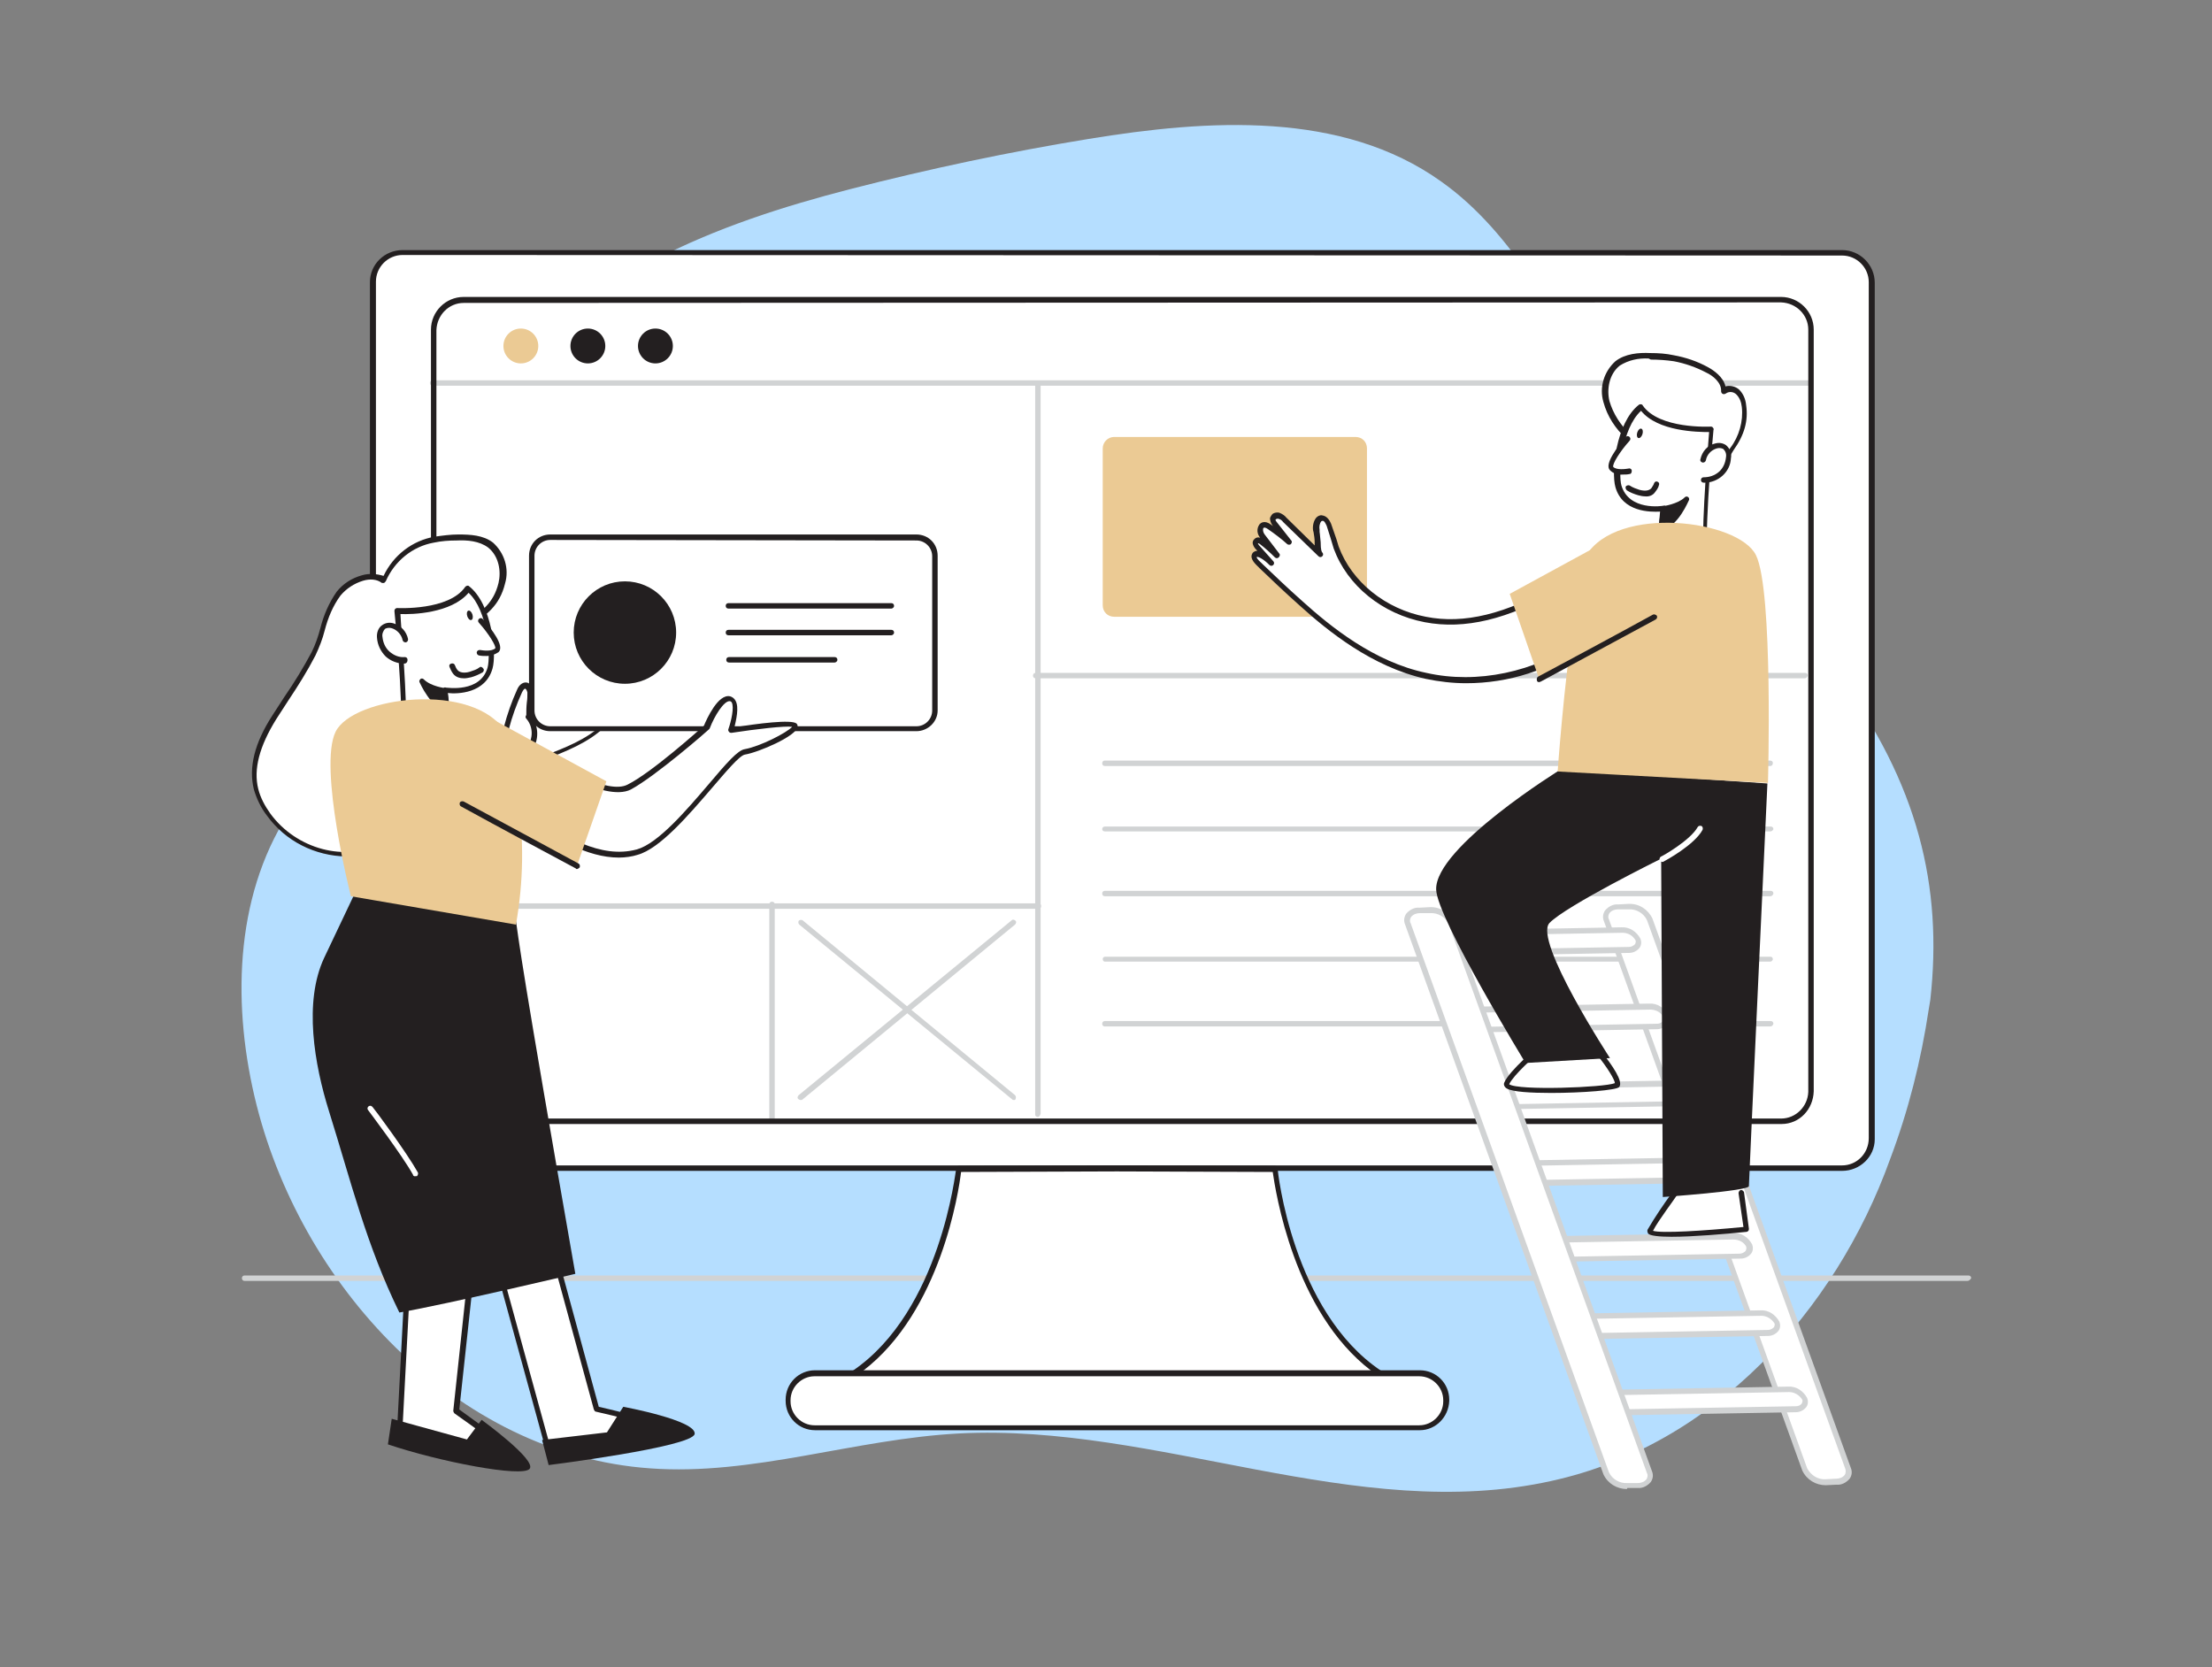 <?xml version="1.0" encoding="utf-8"?>
<!-- Generator: Adobe Illustrator 25.4.1, SVG Export Plug-In . SVG Version: 6.00 Build 0)  -->
<svg version="1.1" id="Calque_1" xmlns="http://www.w3.org/2000/svg" xmlns:xlink="http://www.w3.org/1999/xlink" x="0px" y="0px"
	 viewBox="0 0 406 306" style="enable-background:new 0 0 406 306;" xml:space="preserve">
<rect x="0" y="0" width="406" height="306" fill="#808080" stroke="none"/>
<style type="text/css">
	.st0{fill:#B5DEFF;}
	.st1{fill:#D1D3D4;}
	.st2{fill:#FFFFFF;}
	.st3{fill:#231F20;}
	.st4{fill:#EBCA94;}
	.st5{fill:none;}
</style>
<g id="_003">
	<path class="st0" d="M176,263.1c-19.1,1-37.8,7.8-56.7,6.4c-35.5-2.5-64.5-33.6-72.6-68.3c-4.2-18-3.4-38,7.1-53.2
		c3.8-5.6,8.8-10.4,12.8-15.9c12.6-17.7,13.4-41.7,25.3-60c13.9-21.3,39.7-31.1,64.2-37.4c14.4-3.7,29-6.8,43.7-9.2
		c22-3.6,46.5-5.2,64.7,7.8c13.7,9.7,21,25.6,30.4,39.4c12.4,18.2,29.2,33.2,42.3,51c14.9,20.1,19.4,39.1,17.1,59.8l-0.3,1.8
		c-1.4,9.3-3.7,18.5-7.1,27.5c-10,27.8-32.4,52.5-62.1,59C248.9,279.8,212.5,261.2,176,263.1z"/>
	<path class="st1" d="M361.1,235.1H44.9c-0.3,0-0.5-0.2-0.5-0.5l0,0c0-0.3,0.2-0.5,0.5-0.5h316.4c0.3,0,0.5,0.2,0.5,0.5
		C361.6,234.9,361.4,235.1,361.1,235.1z"/>
	<path class="st2" d="M73.9,46.3h264.2c3,0,5.5,2.4,5.5,5.5V209c0,3-2.4,5.5-5.5,5.5H73.9c-3,0-5.5-2.4-5.5-5.5V51.8
		C68.5,48.7,71,46.3,73.9,46.3z"/>
	<path class="st3" d="M338.1,214.9H73.9c-3.3,0-6-2.7-6-6V51.8c0-3.3,2.7-5.9,6-5.9h264.2c3.3,0,6,2.7,6,6v157.2
		C344.1,212.3,341.4,214.9,338.1,214.9z M73.9,46.8c-2.7,0-4.9,2.2-4.9,4.9l0,0v157.2c0,2.7,2.2,4.9,4.9,5h264.2
		c2.7,0,4.9-2.2,4.9-5V51.8c0-2.7-2.2-4.9-4.9-4.9L73.9,46.8L73.9,46.8z"/>
	<path class="st1" d="M190.7,166.8H84.4c-0.3,0-0.5-0.2-0.5-0.5l0,0c0-0.3,0.2-0.5,0.5-0.5h106.2c0.3,0,0.5,0.2,0.5,0.5
		C191.1,166.6,190.9,166.8,190.7,166.8L190.7,166.8z"/>
	<path class="st1" d="M141.7,205.9c-0.3,0-0.5-0.2-0.5-0.5l0,0V166c0-0.3,0.2-0.5,0.5-0.5l0,0c0.3,0,0.5,0.2,0.5,0.5v39.2
		C142.2,205.7,142,205.9,141.7,205.9L141.7,205.9z"/>
	<path class="st1" d="M324.9,140.6H202.8c-0.3,0-0.5-0.2-0.5-0.5l0,0c0-0.3,0.2-0.5,0.4-0.5l0,0h122.2c0.3,0,0.5,0.2,0.5,0.4l0,0
		C325.4,140.4,325.2,140.6,324.9,140.6z"/>
	<path class="st1" d="M324.9,152.6H202.8c-0.3,0-0.5-0.2-0.5-0.4l0,0c0-0.3,0.2-0.5,0.5-0.5l0,0H325c0.3,0,0.5,0.2,0.5,0.5
		C325.4,152.4,325.2,152.6,324.9,152.6C325,152.6,325,152.6,324.9,152.6z"/>
	<path class="st1" d="M324.9,164.5H202.8c-0.3,0-0.5-0.2-0.5-0.5s0.2-0.5,0.5-0.5H325c0.3,0,0.5,0.2,0.5,0.5
		C325.4,164.3,325.2,164.5,324.9,164.5C325,164.5,325,164.5,324.9,164.5z"/>
	<path class="st1" d="M324.9,176.5H202.8c-0.3,0-0.4-0.3-0.4-0.5s0.2-0.4,0.4-0.4H325c0.3,0,0.4,0.3,0.4,0.5
		C325.3,176.3,325.2,176.5,324.9,176.5z"/>
	<path class="st1" d="M324.9,188.4H202.8c-0.3,0-0.5-0.2-0.5-0.5s0.2-0.5,0.5-0.5H325c0.3,0,0.5,0.2,0.5,0.5
		C325.4,188.2,325.2,188.4,324.9,188.4C325,188.4,325,188.4,324.9,188.4z"/>
	<path class="st1" d="M331.2,124.5H190.1c-0.3,0-0.5-0.2-0.5-0.5l0,0c0-0.3,0.2-0.5,0.5-0.5h141.2c0.3,0,0.5,0.2,0.5,0.5
		C331.7,124.3,331.5,124.5,331.2,124.5z"/>
	<path class="st4" d="M204.5,80.2h44.3c1.2,0,2.1,0.9,2.1,2.1v28.8c0,1.2-0.9,2.1-2.1,2.1h-44.3c-1.2,0-2.1-0.9-2.1-2.1V82.3
		C202.4,81.2,203.3,80.2,204.5,80.2z"/>
	<path class="st1" d="M190.5,205c-0.3,0-0.5-0.2-0.5-0.4l0,0V70.6c0-0.3,0.2-0.5,0.5-0.5l0,0c0.3,0,0.5,0.2,0.5,0.5v133.8
		C190.9,204.8,190.7,205,190.5,205z"/>
	<path class="st1" d="M332.2,70.8H79.4c-0.3,0-0.5-0.2-0.5-0.5s0.2-0.5,0.5-0.5h252.6c0.3,0,0.5,0.2,0.5,0.5
		C332.7,70.6,332.5,70.8,332.2,70.8L332.2,70.8z"/>
	<path class="st3" d="M327,206.3H85.1c-3.3,0-6-2.7-6-6V60.5c0-3.3,2.7-6,6-6h241.8c3.3,0,6,2.7,6,6v139.8
		C332.8,203.6,330.3,206.3,327,206.3z M85.1,55.6c-2.7,0-4.9,2.2-5,5v139.8c0,2.7,2.2,4.9,5,4.9h241.8c2.7,0,4.9-2.2,5-4.9V60.5
		c0-2.7-2.2-4.9-5-5L85.1,55.6L85.1,55.6z"/>
	<path class="st2" d="M234.1,214.5l-29-0.1l-29,0.1c0,0-2.6,26.3-19.2,37.5h96.4C236.6,240.8,234.1,214.5,234.1,214.5z"/>
	<path class="st3" d="M253.3,252.6h-96.5c-0.2,0-0.4-0.1-0.5-0.4c-0.1-0.2,0-0.4,0.2-0.6c16.2-11,18.9-36.9,19-37.1
		c0-0.3,0.2-0.5,0.5-0.5l29-0.1l29,0.1c0.3,0,0.5,0.2,0.5,0.5c0,0.3,2.7,26.2,19,37.1c0.2,0.1,0.3,0.4,0.2,0.6
		C253.7,252.4,253.5,252.6,253.3,252.6z M158.4,251.6h93.3c-14.3-10.9-17.6-33.1-18.1-36.5l-28.6-0.1l-28.6,0.1
		C176,218.5,172.7,240.7,158.4,251.6L158.4,251.6z"/>
	<path class="st2" d="M149.5,252.1h111c2.7,0,4.9,2.2,4.9,4.9v0.2c0,2.7-2.2,4.9-4.9,4.9h-111c-2.7,0-4.9-2.2-4.9-4.9v-0.2
		C144.5,254.3,146.8,252.1,149.5,252.1z"/>
	<path class="st3" d="M260.6,262.5h-111c-3,0-5.4-2.4-5.4-5.4v-0.2c0-3,2.4-5.4,5.4-5.4h111c3,0,5.4,2.4,5.4,5.4v0.2
		C265.9,260.1,263.5,262.5,260.6,262.5z M149.5,252.6c-2.4,0-4.4,2-4.4,4.4v0.2c0,2.4,2,4.4,4.4,4.4h111c2.4,0,4.4-2,4.4-4.4v-0.2
		c0-2.4-2-4.4-4.4-4.4H149.5z"/>
	<circle class="st4" cx="95.6" cy="63.5" r="3.2"/>
	<circle class="st3" cx="107.9" cy="63.5" r="3.2"/>
	<circle class="st3" cx="120.3" cy="63.5" r="3.2"/>
	<path class="st2" d="M101.3,228.2l8.3,30.3c0,0,14.4,3.4,14.1,4.3c-0.3,0.9-22.8,4-22.8,4l-9.6-35"/>
	<path class="st3" d="M100.9,267.3c-0.2,0-0.4-0.2-0.5-0.4l-9.6-35c-0.1-0.3,0.1-0.5,0.3-0.6l0,0c0.3-0.1,0.5,0.1,0.6,0.4l9.5,34.6
		c7.5-1,18.6-2.7,21.5-3.5c-4.4-1.5-8.8-2.7-13.3-3.7c-0.2,0-0.3-0.2-0.4-0.4l-8.3-30.4c-0.1-0.3,0.1-0.6,0.4-0.6
		c0.3-0.1,0.6,0.1,0.6,0.4l8.2,30.1c5.2,1.2,13.5,3.3,14.1,4.4c0.1,0.2,0.1,0.3,0.1,0.5C124.1,263.3,123.8,264.2,100.9,267.3
		L100.9,267.3z M123.3,263L123.3,263z"/>
	<path class="st2" d="M75.6,218.1L73.3,264c0,0,22.6,4.9,22.7,4.3c0.1-0.6-12.1-9.3-12.1-9.3l3.6-32.6"/>
	<path class="st3" d="M95.8,268.9c-1.1,0-5.3-0.6-22.6-4.4c-0.2-0.1-0.4-0.3-0.4-0.5l2.4-45.9c0-0.3,0.3-0.5,0.5-0.5
		c0.3,0,0.5,0.3,0.5,0.5l-2.4,45.5c7,1.5,17.4,3.7,20.9,4.2c-2-1.7-7.6-5.8-11.3-8.4c-0.1-0.1-0.2-0.3-0.2-0.5l3.5-32.7
		c0-0.3,0.3-0.5,0.6-0.5l0,0c0.3,0,0.5,0.3,0.5,0.6l-3.5,32.4c12.2,8.8,12.2,9.3,12.1,9.7c0,0.1-0.1,0.3-0.2,0.4
		C96.2,268.8,96.1,268.9,95.8,268.9z"/>
	<path class="st3" d="M114.4,258.2l-3,4.7l-11.9,1.4l1.2,4.6c0,0,26.3-3.3,26.8-5.7C127.9,260.7,114.4,258.2,114.4,258.2z"/>
	<path class="st3" d="M71.2,265.1l0.7-4.7l13.8,3.8l2.7-3.6c0,0,10.2,7.4,8.8,9C95.8,271.2,80.7,268.3,71.2,265.1z"/>
	<path class="st2" d="M66.5,106.1c1.3-0.4,2.8-0.3,4.1,0.3c1.6-3.9,5.1-6.6,9.2-7.4c1.4-0.2,2.8-0.3,4.3-0.4c2.1,0,4.4,0.1,6.1,1.4
		c2,1.7,2.7,4.5,2,7c-1.2,5.1-5.1,6.3-8.6,9.2c-3.4,3-5.4,7.3-5.4,11.8c0,10,3.2,21-7.8,27c-7,3.8-16.4,0.9-21.1-5.6
		c-1.1-1.4-1.8-3-2.3-4.7c-1.1-4.6,0.8-9.3,3.3-13.2c2.5-4,5.1-7.6,7.2-11.7c1.8-3.6,2-7.8,4.6-11C63.2,107.6,64.8,106.6,66.5,106.1
		z"/>
	<path class="st3" d="M63.6,157.2c-5.8-0.1-11.2-2.8-14.6-7.5c-1.1-1.4-1.9-3.1-2.4-4.8c-1-4,0.1-8.5,3.4-13.6
		c0.7-1.1,1.5-2.3,2.2-3.4c1.8-2.6,3.5-5.4,5-8.2c0.7-1.4,1.2-2.9,1.6-4.4c0.6-2.4,1.6-4.7,3-6.7c1.2-1.5,2.8-2.5,4.6-3l0,0
		c1.3-0.4,2.7-0.3,4,0.1c1.8-3.8,5.3-6.5,9.4-7.2c1.4-0.2,2.9-0.4,4.3-0.4c2.2,0,4.6,0.1,6.4,1.5c2.1,1.9,3,4.8,2.2,7.5
		c-1,4.1-3.5,5.8-6.1,7.6c-0.9,0.6-1.7,1.2-2.6,1.9c-3.3,2.9-5.2,7.1-5.2,11.5c0,1.8,0.1,3.7,0.2,5.5c0.5,8.3,1,16.8-8.3,21.9
		C68.6,156.6,66.1,157.3,63.6,157.2z M66.6,106.6c-1.6,0.5-3,1.4-4.1,2.7c-1.4,1.9-2.3,4.1-2.9,6.4c-0.4,1.6-1,3.1-1.7,4.6
		c-1.5,2.9-3.2,5.6-5,8.3c-0.7,1.1-1.5,2.3-2.2,3.4c-3.1,5-4.2,9.2-3.3,12.8c0.4,1.6,1.2,3.1,2.2,4.5c4.8,6.6,13.9,9,20.4,5.4
		c8.7-4.8,8.2-12.6,7.8-21c-0.1-1.8-0.2-3.7-0.2-5.6c0-4.7,2-9.2,5.6-12.2c0.9-0.7,1.8-1.3,2.6-1.9c2.6-1.8,4.8-3.3,5.7-7
		c0.5-2.1,0.1-4.9-1.9-6.5c-1.6-1.2-3.8-1.4-5.8-1.3c-1.4,0-2.8,0.1-4.2,0.4c-3.9,0.7-7.2,3.4-8.8,7.1c-0.1,0.1-0.2,0.2-0.3,0.3
		c-0.1,0-0.3,0-0.4,0C69.2,106.3,67.9,106.2,66.6,106.6L66.6,106.6z"/>
	<path class="st2" d="M99.5,139.2c-2.3,0.9-6,1.7-6.9-1.5c-0.1-0.6-0.2-1.1-0.1-1.7c0.1-0.8,0.2-1.7,0.5-2.5
		c0.6-2.3,1.4-4.5,2.4-6.7c0.2-0.5,0.7-1.2,1.3-1c0.6,0.2,0.5,0.8,0.5,1.3c0,1.4-0.2,2.8-0.2,4.3c3-0.8,4.9-3.9,7.7-4.6
		c0.8-0.2,1.8-0.2,1.9,0.8c0.1,1.3-2.2,2.3-3,2.9c0.9-0.7,1.9-1.3,2.9-1.7c0.3-0.1,0.6-0.2,1-0.2c0.3,0,0.6,0.3,0.6,0.6
		s-0.1,0.5-0.3,0.7c-0.4,0.5-0.9,1-1.5,1.4c0.5-0.6,1.2-1.1,2-1.2c0.4-0.1,0.9,0,1.1,0.3c0.3,0.5-0.3,1.1-0.9,1.5
		c0.4-0.4,1-0.7,1.5-0.8c0.6-0.1,1.2,0.3,1.3,0.9c0,0.5-0.2,0.9-0.6,1.2C107.8,136.2,103.3,137.8,99.5,139.2z"/>
	<path class="st3" d="M96,140.5c-0.7,0-1.4-0.1-2-0.4c-0.9-0.4-1.5-1.2-1.8-2.2c-0.2-0.6-0.2-1.3-0.2-1.9c0.1-0.9,0.2-1.7,0.5-2.6
		c0.6-2.3,1.4-4.6,2.4-6.8c0.4-1,1.2-1.5,1.9-1.3c0.4,0.1,0.9,0.6,0.9,1.8c0,0.6,0,1.2-0.1,1.8c-0.1,0.6-0.1,1.1-0.1,1.7
		c1.1-0.5,2.1-1.2,3-2c1.1-1.1,2.5-1.9,4-2.3c0.6-0.2,1.3-0.2,1.9,0.2c0.3,0.3,0.5,0.7,0.5,1.1c0,0.2,0,0.4-0.1,0.6
		c0.2,0,0.4,0,0.6,0c0.5,0.1,1,0.6,1,1.1c0,0.1,0,0.2,0,0.3c0.5-0.1,1.1,0.1,1.3,0.6c0.1,0.1,0.1,0.3,0.2,0.4l0,0
		c0.5,0,1,0.1,1.3,0.4c0.3,0.2,0.5,0.6,0.5,0.9c0,0.6-0.3,1.2-0.8,1.6c-2.9,2.8-7.2,4.5-10.9,5.9l-0.5,0.2l0,0
		C98.4,140.1,97.1,140.4,96,140.5z M96.4,126.4c-0.2,0-0.4,0.3-0.6,0.7c-1,2.2-1.8,4.4-2.4,6.7c-0.2,0.8-0.4,1.6-0.4,2.4
		c0,0.5,0,1,0.1,1.5c0.2,0.7,0.6,1.2,1.3,1.6c1.5,0.7,3.8,0,5-0.4l0.5-0.2c3.7-1.4,7.8-3,10.6-5.7c0.2-0.2,0.5-0.5,0.5-0.8
		c0-0.1-0.1-0.2-0.1-0.3c-0.2-0.1-0.4-0.2-0.6-0.2c-0.3,0-0.6,0.2-0.8,0.3c-0.2,0.1-0.3,0.3-0.5,0.4s-0.5,0.1-0.7-0.2
		c-0.1-0.2-0.1-0.5,0.1-0.7l0.5-0.3c0.1-0.1,0.2-0.2,0.3-0.4c-0.1-0.2-0.3-0.2-0.6-0.2c-0.3,0.1-0.7,0.2-1,0.4
		c-0.3,0.3-0.6,0.5-0.9,0.8c-0.2,0.2-0.5,0.1-0.7-0.1c-0.2-0.2-0.2-0.5,0-0.7c0.3-0.3,0.6-0.6,1-0.9c0.2-0.2,0.3-0.3,0.5-0.5
		c0.2-0.2,0.2-0.3,0.2-0.3s-0.1-0.1-0.2-0.2c-0.2,0-0.5,0-0.7,0.1c-0.4,0.1-0.7,0.3-1.1,0.5c-0.3,0.2-0.6,0.4-0.9,0.6
		c-0.3,0.2-0.5,0.3-0.8,0.5l0,0c-0.2,0.2-0.5,0.2-0.7,0c-0.2-0.2-0.2-0.5,0-0.7l0,0l0,0c0.5-0.5,1.1-0.9,1.8-1.2
		c0.6-0.4,1-0.9,1-1.3c0-0.3-0.1-0.3-0.1-0.3s-0.4-0.2-1.1,0c-1.3,0.4-2.6,1.2-3.6,2.2c-1.2,1.1-2.5,1.9-4.1,2.4
		c-0.2,0-0.3,0-0.4-0.1c-0.1-0.1-0.2-0.2-0.2-0.4c0-0.8,0-1.7,0.1-2.5c0.1-0.6,0.1-1.2,0.1-1.8C96.7,126.7,96.6,126.5,96.4,126.4
		L96.4,126.4z M99.5,139.2L99.5,139.2z"/>
	<path class="st2" d="M97,131.6c1.4,1.7,1.4,4.1,0.1,5.9h0.3"/>
	<path class="st3" d="M97.1,137.9c-0.2,0-0.4-0.1-0.5-0.3c-0.1-0.2-0.1-0.4,0.1-0.5c1.2-1.5,1.2-3.7-0.1-5.2
		c-0.2-0.2-0.2-0.5,0.1-0.7c0.2-0.2,0.5-0.2,0.7,0.1c1.4,1.7,1.6,4.1,0.5,6c0,0.1,0,0.1,0,0.2c0,0.3-0.2,0.5-0.5,0.5l0,0L97.1,137.9
		L97.1,137.9z"/>
	<path class="st2" d="M101,98.6h67.2c1.9,0,3.4,1.5,3.4,3.4v28.4c0,1.9-1.5,3.4-3.4,3.4H101c-1.9,0-3.4-1.5-3.4-3.4V102
		C97.6,100.1,99.1,98.6,101,98.6z"/>
	<path class="st3" d="M168.2,134.2H101c-2.2,0-3.9-1.7-3.9-3.9V102c0-2.2,1.7-3.9,3.9-3.9h67.2c2.2,0,3.9,1.7,3.9,3.9v28.4
		C172.1,132.5,170.3,134.2,168.2,134.2z M101,99.1c-1.6,0-2.9,1.3-2.9,2.9v28.4c0,1.6,1.3,2.9,2.9,2.9h67.2c1.6,0,2.9-1.3,2.9-2.9
		v-28.3c0-1.6-1.3-2.9-2.9-2.9L101,99.1z"/>
	<circle class="st3" cx="114.7" cy="116.1" r="9.4"/>
	<path class="st3" d="M163.6,111.7h-29.9c-0.3,0-0.5-0.2-0.5-0.5s0.2-0.5,0.5-0.5h29.9c0.3,0,0.5,0.2,0.5,0.5
		S163.8,111.7,163.6,111.7L163.6,111.7z"/>
	<path class="st3" d="M163.6,116.6h-29.9c-0.3,0-0.5-0.2-0.5-0.5s0.2-0.5,0.5-0.5h29.9c0.3,0,0.5,0.2,0.5,0.5
		S163.8,116.6,163.6,116.6z"/>
	<path class="st3" d="M153.2,121.6h-19.4c-0.3,0-0.5-0.2-0.5-0.5c0-0.3,0.2-0.5,0.5-0.5h19.4c0.3,0,0.5,0.2,0.5,0.5
		C153.7,121.4,153.4,121.6,153.2,121.6z"/>
	<path class="st2" d="M98.9,138.9c0,0,12,8,16.6,5.6c4.7-2.4,14.2-11,14.2-11s2.3-5.6,4.3-5.2c2,0.4,0.1,5.8,0.1,5.8
		s11.8-2,11.8-0.8c-0.1,1.2-6.4,4.2-9.2,4.7c-2.8,0.5-12.9,16.5-19.7,18.4c-6.8,1.9-13.6-2.3-21-6.8"/>
	<path class="st3" d="M113.6,157.4c-5.9,0-11.7-3.6-17.7-7.4c-0.2-0.1-0.3-0.4-0.2-0.7l0,0c0.1-0.2,0.4-0.3,0.7-0.2l0,0
		c7.2,4.4,13.8,8.6,20.5,6.8c3.9-1.1,9.1-7.2,13.2-12c3.3-3.9,5.3-6.2,6.6-6.4c2.8-0.5,7.7-3,8.7-4.1c-1.3-0.2-6.5,0.4-11.1,1.1
		c-0.2,0-0.4,0-0.5-0.2c-0.1-0.1-0.2-0.3-0.1-0.5c0.5-1.4,1.1-4,0.6-4.9c-0.1-0.1-0.2-0.2-0.3-0.2c-1.1-0.2-2.9,2.8-3.7,4.9
		c0,0.1-0.1,0.1-0.1,0.2c-0.4,0.4-9.8,8.6-14.4,11.1c-4.9,2.5-16.7-5.3-17.2-5.7c-0.2-0.2-0.3-0.5-0.1-0.7c0.2-0.2,0.4-0.2,0.6-0.1
		c3.3,2.2,12.5,7.5,16.1,5.6c4.4-2.2,13.1-10,14-10.8c0.5-1.2,2.6-5.9,4.8-5.4c0.4,0.1,0.8,0.4,1,0.8c0.7,1.2,0.1,3.6-0.2,4.9
		c4.2-0.7,10.5-1.5,11.4-0.7c0.2,0.2,0.2,0.4,0.2,0.6c-0.2,1.7-7.2,4.7-9.7,5.1c-1,0.2-3.5,3.2-6,6.1c-4.3,5-9.6,11.2-13.7,12.3
		C116.1,157.2,114.8,157.4,113.6,157.4z"/>
	<path class="st3" d="M94.4,166.9c1,7,1.2,9.8,11.2,66.9c0,0-23.2,5.5-32.3,7.1c-6.1-12.5-8.8-23.8-12.9-36.9
		c-2.7-8.6-4.7-20.1-0.9-28.2c0.6-1.3,6.6-13.9,6.6-13.9S94.4,167.2,94.4,166.9z"/>
	<path class="st2" d="M74,135.3c0.4-7.7-1.2-23.1-1.2-23.1s9.8,0.6,12.9-4.1c4.1,3.1,4.9,11.9,4.1,14.6c-1.5,5.2-8.3,4.1-8.3,4.1
		l0.9,9.6L74,135.3z"/>
	<path class="st3" d="M82.6,136.7L82.6,136.7l-8.6-1c-0.3,0-0.5-0.3-0.4-0.5c0.4-7.5-1.2-22.9-1.2-23c0-0.1,0-0.3,0.1-0.4
		c0.1-0.1,0.2-0.2,0.4-0.2c0.1,0,9.5,0.5,12.5-3.9c0.2-0.2,0.5-0.3,0.7-0.1l0,0c4.2,3.3,5.1,12.3,4.3,15.1c-1.3,4.6-6.4,4.7-8.2,4.5
		l0.8,9c0,0.2,0,0.3-0.2,0.4C82.9,136.6,82.7,136.7,82.6,136.7z M74.5,134.8l7.5,0.9l-0.8-9c0-0.2,0-0.3,0.2-0.4
		c0.1-0.1,0.3-0.2,0.4-0.1c0.3,0,6.4,1,7.7-3.7c0.6-2.3,0-10.5-3.5-13.7c-3.2,3.8-10.4,4-12.5,3.9C73.6,115.4,74.8,127.9,74.5,134.8
		z"/>
	<path class="st3" d="M81.7,126.7c-1.5-0.2-3-0.8-4.2-1.7c0,0,1.9,4.6,4.7,5.3L81.7,126.7z"/>
	<path class="st3" d="M82.2,130.8L82.2,130.8c-3.1-0.8-5.1-5.4-5.2-5.6c-0.1-0.2,0-0.4,0.2-0.6c0.2-0.1,0.4-0.1,0.6,0.1
		c1.3,1.3,3.9,1.6,3.9,1.6c0.2,0,0.4,0.2,0.4,0.4l0.5,3.6c0,0.2,0,0.3-0.1,0.4C82.4,130.7,82.3,130.8,82.2,130.8z M78.7,126.3
		c0.7,1.3,1.7,2.5,3,3.3l-0.4-2.5C80.4,126.9,79.5,126.7,78.7,126.3z"/>
	<path class="st4" d="M89.1,131.3l22.2,12.1l-5.4,15.5c0,0-27.9-14.7-28.1-18.7C77.6,136.2,89.1,131.3,89.1,131.3z"/>
	<path class="st4" d="M94.7,169.7c1.4-7.9,1.5-15.8,0.3-23.7c-0.9-5.2-0.5-8.8-2.2-11.6c-5.7-9.4-28-6.6-31.2-0.1
		c-3.2,6.5,2.8,30.2,2.8,30.2L94.7,169.7z"/>
	<path class="st2" d="M74.4,117.5c-0.3-1.2-1.2-2.2-2.4-2.6c-0.5-0.2-1.1-0.1-1.6,0.2c-0.6,0.5-0.9,1.3-0.7,2c0.1,1.2,0.6,2.3,1.5,3
		c0.9,0.8,2,1.2,3.1,1.2"/>
	<path class="st3" d="M74.2,121.8c-1.3,0-2.5-0.5-3.4-1.3c-0.9-0.9-1.5-2.1-1.6-3.4c-0.1-0.9,0.2-1.9,1-2.4c0.6-0.4,1.3-0.5,2-0.3
		c1.4,0.4,2.4,1.5,2.7,2.9c0,0.3-0.1,0.5-0.4,0.6c-0.3,0-0.5-0.1-0.6-0.4c-0.2-1-1-1.9-2-2.2c-0.4-0.1-0.8-0.1-1.2,0.1
		c-0.4,0.4-0.6,1-0.5,1.5c0.1,1,0.5,2,1.3,2.7c0.8,0.7,1.8,1.1,2.8,1l0,0c0.3,0,0.5,0.2,0.5,0.5C74.8,121.6,74.5,121.8,74.2,121.8
		L74.2,121.8z"/>
	<ellipse transform="matrix(0.955 -0.298 0.298 0.955 -29.73 30.804)" class="st3" cx="86.2" cy="112.9" rx="0.5" ry="0.9"/>
	<path class="st2" d="M88.2,123c-0.6,0.4-1.3,0.7-2,0.9c-0.9,0.3-2,0.2-2.7-0.5c-0.3-0.3-0.5-0.7-0.6-1.1"/>
	<path class="st3" d="M85.2,124.5c-0.8,0-1.5-0.2-2-0.8c-0.3-0.4-0.5-0.8-0.7-1.3c-0.1-0.3,0-0.5,0.3-0.6l0,0c0.3-0.1,0.6,0,0.7,0.3
		l0,0c0.1,0.3,0.3,0.7,0.5,0.9c0.6,0.7,1.9,0.4,2.2,0.3c0.6-0.2,1.3-0.4,1.8-0.8c0.2-0.2,0.5-0.1,0.7,0.2c0.2,0.2,0.1,0.5-0.1,0.7
		l0,0c-0.7,0.4-1.4,0.7-2.1,0.9C86,124.4,85.6,124.5,85.2,124.5z"/>
	<path class="st2" d="M88.3,113.8c0,0,3.9,4.5,3,5.4c-1,1-3.2,0.5-3.2,0.5"/>
	<path class="st3" d="M89.3,120.4c-0.5,0-0.9,0-1.4-0.1c-0.3-0.1-0.4-0.3-0.4-0.6l0,0c0.1-0.3,0.3-0.4,0.6-0.4l0,0
		c0.6,0.1,2.1,0.3,2.8-0.3c0.2-0.4-1.2-2.7-3-4.7c-0.2-0.2-0.2-0.5,0-0.7c0.2-0.2,0.5-0.2,0.7,0l0,0c1.6,1.8,4.1,5,2.9,6.1
		C90.9,120.1,90.1,120.4,89.3,120.4z"/>
	<path class="st3" d="M105.9,159.5c-0.1,0-0.2,0-0.2-0.1c-0.2-0.1-15.5-8.3-21.1-11.4c-0.2-0.1-0.3-0.4-0.2-0.7l0,0
		c0.1-0.2,0.4-0.3,0.7-0.2l0,0c5.6,3,20.9,11.3,21.1,11.4c0.2,0.1,0.3,0.4,0.2,0.7l0,0C106.2,159.4,106,159.5,105.9,159.5z"/>
	<path class="st2" d="M297,166.4l1.9-0.1c1.7-0.1,3.2,0.9,3.9,2.3l36.4,100.9c0.5,1.3-0.5,2.5-2.2,2.5l-1.9,0.1
		c-1.7,0.1-3.2-0.9-3.9-2.3l-36.3-100.9C294.4,167.6,295.3,166.5,297,166.4z"/>
	<path class="st1" d="M335.1,272.6c-1.8,0-3.5-1-4.3-2.7l-36.4-100.8c-0.3-0.7-0.2-1.4,0.2-2c0.6-0.7,1.5-1.2,2.4-1.1l1.9-0.1
		c1.9-0.1,3.6,1,4.4,2.7l36.4,100.8c0.3,0.7,0.2,1.4-0.2,2c-0.6,0.7-1.5,1.2-2.4,1.1L335.1,272.6L335.1,272.6z M297,166.9
		c-0.6,0-1.2,0.2-1.6,0.7c-0.2,0.3-0.3,0.8-0.1,1.1l36.4,100.8c0.7,1.3,2,2.1,3.4,2l1.9-0.1c0.6,0,1.2-0.2,1.6-0.7
		c0.2-0.3,0.2-0.8,0.1-1.1l-36.4-100.7c-0.6-1.3-2-2.1-3.4-2H297L297,166.9z M297,166.4L297,166.4z"/>
	<path class="st2" d="M299,174.4l-33.9,0.6c-1.3,0-2.4-0.7-3-1.8l0,0c-0.4-1,0.4-1.9,1.6-1.9l33.9-0.6c1.3,0,2.4,0.6,3,1.8l0,0
		C301.1,173.5,300.3,174.3,299,174.4z"/>
	<path class="st1" d="M265,175.5c-1.4,0-2.8-0.8-3.4-2.1c-0.2-0.6-0.2-1.2,0.2-1.7c0.5-0.6,1.2-0.9,1.9-0.9l33.9-0.6
		c1.5-0.1,2.8,0.8,3.5,2.1c0.2,0.5,0.2,1.2-0.2,1.7c-0.5,0.6-1.2,0.9-1.9,0.9l0,0L265,175.5L265,175.5z M297.8,171.2L297.8,171.2
		l-34,0.6c-0.4,0-0.8,0.2-1.1,0.5c-0.1,0.2-0.2,0.5-0.1,0.7c0.5,0.9,1.4,1.5,2.5,1.4l33.9-0.6c0.4,0,0.8-0.2,1.1-0.5
		c0.1-0.2,0.2-0.5,0.1-0.7C299.7,171.7,298.8,171.2,297.8,171.2z M299,174.3L299,174.3z"/>
	<path class="st2" d="M304.2,188.4l-33.9,0.6c-1.3,0-2.4-0.6-3-1.8l0,0c-0.4-1,0.4-1.9,1.6-1.9l33.9-0.6c1.3,0,2.4,0.7,3,1.8l0,0
		C306.1,187.5,305.4,188.3,304.2,188.4z"/>
	<path class="st1" d="M270.1,189.5c-1.4,0-2.8-0.8-3.4-2.1c-0.2-0.5-0.2-1.2,0.2-1.7c0.5-0.6,1.2-0.9,1.9-0.9l33.9-0.6
		c1.5-0.1,2.8,0.8,3.5,2.1c0.2,0.5,0.2,1.2-0.2,1.7c-0.5,0.6-1.2,0.9-1.9,0.9l0,0L270.1,189.5L270.1,189.5z M302.9,185.3
		L302.9,185.3l-34,0.6c-0.4,0-0.8,0.1-1.1,0.5c-0.1,0.2-0.2,0.5-0.1,0.7c0.5,0.9,1.4,1.5,2.5,1.4l33.9-0.6c0.4,0,0.8-0.1,1.1-0.5
		c0.1-0.2,0.2-0.5,0.1-0.7C304.9,185.8,303.9,185.3,302.9,185.3z M304.2,188.4L304.2,188.4z"/>
	<path class="st2" d="M309.2,202.5l-33.9,0.6c-1.3,0-2.4-0.6-3-1.8l0,0c-0.4-1,0.4-1.9,1.6-1.9l33.9-0.6c1.3-0.1,2.4,0.6,3,1.8l0,0
		C311.2,201.6,310.4,202.5,309.2,202.5z"/>
	<path class="st1" d="M275.3,203.6c-1.4,0-2.8-0.8-3.4-2.1c-0.2-0.6-0.2-1.2,0.2-1.7c0.5-0.6,1.2-0.9,1.9-0.9l33.9-0.6
		c1.5-0.1,2.8,0.8,3.5,2.1c0.2,0.5,0.2,1.2-0.2,1.7c-0.5,0.6-1.2,0.9-1.9,0.9l0,0L275.3,203.6L275.3,203.6z M308,199.4L308,199.4
		l-34,0.6c-0.4,0-0.8,0.2-1.1,0.5c-0.1,0.2-0.2,0.5-0.1,0.8c0.5,0.9,1.4,1.5,2.5,1.4l33.9-0.6c0.4,0,0.8-0.2,1.1-0.5
		c0.1-0.2,0.2-0.5,0.1-0.7C309.9,199.9,309,199.3,308,199.4z M309.2,202.5L309.2,202.5z"/>
	<path class="st2" d="M314.3,216.5l-33.9,0.6c-1.3,0-2.4-0.6-3-1.8l0,0c-0.4-1,0.4-1.9,1.6-1.9l33.9-0.6c1.3,0,2.4,0.7,3,1.8l0,0
		C316.3,215.6,315.6,216.5,314.3,216.5z"/>
	<path class="st1" d="M280.4,217.7c-1.4,0-2.8-0.8-3.4-2.1c-0.2-0.5-0.2-1.2,0.2-1.7c0.5-0.6,1.2-0.9,1.9-0.9l33.9-0.6
		c1.5-0.1,2.8,0.8,3.5,2.1c0.2,0.5,0.2,1.2-0.2,1.7c-0.5,0.6-1.2,0.9-1.9,0.9l0,0L280.4,217.7L280.4,217.7z M313,213.4L313,213.4
		l-34,0.6c-0.4,0-0.8,0.1-1.1,0.5c-0.1,0.2-0.2,0.5-0.1,0.7c0.5,0.9,1.4,1.5,2.5,1.4l33.9-0.6c0.4,0,0.8-0.1,1.1-0.5
		c0.1-0.2,0.2-0.5,0.1-0.7C315,213.9,314.1,213.4,313,213.4L313,213.4z M314.3,216.6L314.3,216.6z"/>
	<path class="st2" d="M319.4,230.7l-33.9,0.6c-1.3,0-2.4-0.6-3-1.8l0,0c-0.4-1,0.4-1.9,1.6-1.9L318,227c1.3-0.1,2.4,0.6,3,1.8l0,0
		C321.4,229.8,320.7,230.6,319.4,230.7z"/>
	<path class="st1" d="M285.5,231.6c-1.4,0-2.8-0.8-3.4-2.1c-0.2-0.5-0.2-1.2,0.2-1.7c0.5-0.6,1.2-0.9,1.9-0.9l33.9-0.6
		c1.5-0.1,2.8,0.8,3.5,2.1c0.2,0.5,0.2,1.2-0.2,1.7c-0.5,0.6-1.2,0.9-1.9,0.9l0,0L285.5,231.6L285.5,231.6z M318.1,227.5
		L318.1,227.5l-34,0.6c-0.4,0-0.8,0.2-1.1,0.5c-0.1,0.2-0.2,0.5-0.1,0.7c0.5,0.9,1.4,1.5,2.5,1.4l33.9-0.6c0.4,0,0.8-0.2,1.1-0.5
		c0.1-0.2,0.2-0.5,0.1-0.8C320.1,228,319.2,227.5,318.1,227.5z M319.4,230.7L319.4,230.7z"/>
	<path class="st2" d="M324.5,244.7l-33.9,0.6c-1.3,0-2.4-0.6-3-1.8l0,0c-0.4-1,0.4-1.9,1.6-1.9l33.9-0.6c1.3,0,2.4,0.7,3,1.8l0,0
		C326.5,243.8,325.8,244.7,324.5,244.7z"/>
	<path class="st1" d="M290.5,245.8c-1.4,0-2.8-0.8-3.4-2.1c-0.2-0.5-0.2-1.2,0.2-1.7c0.5-0.6,1.2-0.9,1.9-0.9l33.9-0.6
		c1.5-0.1,2.8,0.8,3.5,2.1c0.2,0.5,0.2,1.2-0.2,1.7c-0.5,0.6-1.2,0.9-1.9,0.9l0,0L290.5,245.8L290.5,245.8z M323.3,241.5
		L323.3,241.5l-34,0.6c-0.4,0-0.8,0.1-1.1,0.5c-0.1,0.2-0.2,0.5-0.1,0.7c0.5,0.9,1.4,1.5,2.5,1.4l33.9-0.6c0.4,0,0.8-0.2,1.1-0.5
		c0.1-0.2,0.2-0.5,0.1-0.7C325.2,242.1,324.3,241.5,323.3,241.5z M324.5,244.7L324.5,244.7z"/>
	<path class="st2" d="M329.6,258.7l-33.9,0.6c-1.3,0-2.4-0.6-3-1.8l0,0c-0.4-1,0.4-1.9,1.6-1.9l33.9-0.6c1.3,0,2.4,0.6,3,1.8l0,0
		C331.6,257.8,330.9,258.7,329.6,258.7z"/>
	<path class="st1" d="M295.6,259.8c-1.4,0-2.8-0.8-3.4-2.1c-0.2-0.5-0.2-1.2,0.2-1.7c0.5-0.6,1.2-0.9,1.9-0.9l33.9-0.6
		c1.5-0.1,2.8,0.8,3.5,2.1c0.2,0.5,0.2,1.2-0.2,1.7c-0.5,0.6-1.2,0.9-1.9,0.9l0,0L295.6,259.8L295.6,259.8z M328.4,255.5
		L328.4,255.5l-34,0.6c-0.4,0-0.8,0.2-1.1,0.5c-0.1,0.2-0.2,0.5-0.1,0.7c0.5,0.9,1.4,1.5,2.5,1.4l33.9-0.6c0.4,0,0.8-0.1,1.1-0.5
		c0.1-0.2,0.2-0.5,0.1-0.7C330.3,256.1,329.4,255.5,328.4,255.5z M329.6,258.7L329.6,258.7z"/>
	<path class="st2" d="M260.6,167.1l1.9-0.1c1.7-0.1,3.2,0.9,3.9,2.3l36.4,100.8c0.5,1.3-0.5,2.5-2.2,2.5h-1.9
		c-1.7,0.1-3.2-0.8-3.9-2.3l-36.4-100.8C257.9,168.2,258.9,167.1,260.6,167.1z"/>
	<path class="st1" d="M298.6,273.3c-1.8,0-3.5-1-4.3-2.7l-36.4-100.9c-0.3-0.7-0.2-1.4,0.2-2c0.6-0.7,1.5-1.2,2.4-1.1l0,0l1.9-0.1
		c1.9-0.1,3.6,1,4.4,2.7L303.2,270c0.3,0.7,0.2,1.4-0.2,2c-0.6,0.7-1.5,1.2-2.4,1.1h-1.9L298.6,273.3z M260.6,167.6
		c-0.6,0-1.2,0.2-1.6,0.7c-0.2,0.3-0.3,0.8-0.1,1.1l36.4,100.8c0.6,1.3,2,2.1,3.4,2h1.9c0.6,0,1.2-0.2,1.6-0.7
		c0.2-0.3,0.3-0.8,0.1-1.1l-36.4-100.8c-0.6-1.3-2-2.1-3.4-2H260.6z"/>
	<path class="st2" d="M285.9,107.9c-7.3,4.2-15.6,7.5-24.2,5.9c-7.3-1.4-13.7-6.3-16.3-13.2c-0.5-1.4-0.8-2.8-1.4-4.2
		c-0.2-0.5-0.6-1.2-1.2-1.2c-1-0.1-1.3,1.2-1.2,2.2c0.1,0.8,0.2,1.5,0.2,2.2c0,0.5,0,1.9,0.5,2.3l-6.5-6.3c-0.3-0.3-0.7-0.6-1.1-0.7
		c-0.5-0.1-0.9,0.1-1.1,0.6c0,0.4,0.1,0.8,0.4,1l2.6,3.3c-1.1-1-2.3-1.9-3.6-2.8c-1.7-1.1-2.2,0.5-1.2,1.8l2.6,3.4
		c-0.9-0.9-1.8-1.7-2.8-2.5c-0.3-0.2-0.7-0.4-1-0.2c-0.2,0.2-0.3,0.4-0.2,0.7c0.1,0.2,0.2,0.4,0.4,0.6l2.4,2.8
		c-0.4-0.4-2.5-2.4-3.1-1.3c-0.3,0.6,0.9,1.6,1.2,2c2.4,2.3,4.8,4.6,7.3,6.8c6.6,5.9,14.1,11.4,23.1,13.3c9.8,2.2,20.5-0.3,28.7-6"
		/>
	<path class="st3" d="M269.1,125.4c-2.5,0-5-0.3-7.4-0.8c-9.9-2.2-18-8.8-23.2-13.5c-2.7-2.4-5.1-4.7-7.3-6.8l-0.2-0.2
		c-0.6-0.6-1.6-1.5-1.2-2.4c0.1-0.3,0.4-0.5,0.8-0.6h0.2l-0.3-0.3c-0.2-0.2-0.4-0.5-0.5-0.8c-0.2-0.5,0-0.9,0.4-1.2
		c0.3-0.2,0.6-0.2,0.9-0.1c-0.6-0.7-0.7-1.7-0.1-2.5c0.2-0.2,0.9-0.8,2.1,0.1l0.4,0.3l-0.1-0.1c-0.3-0.4-0.5-0.9-0.5-1.4
		c0.1-0.3,0.3-0.6,0.5-0.8c0.3-0.2,0.8-0.3,1.2-0.2c0.5,0.2,1,0.5,1.3,0.9l5.2,5.1v-0.6c0-0.6-0.1-1.2-0.2-1.8l-0.1-0.4
		c-0.1-0.8,0.1-1.7,0.6-2.3c0.3-0.3,0.7-0.5,1.1-0.4c0.7,0.1,1.2,0.6,1.6,1.5c0.3,0.8,0.5,1.5,0.8,2.3s0.4,1.3,0.6,1.9
		c2.4,6.5,8.6,11.5,16,12.9c7,1.4,14.7-0.5,23.9-5.8c0.2-0.2,0.5-0.1,0.7,0.1c0.2,0.2,0.1,0.5-0.1,0.7c0,0-0.1,0-0.1,0.1
		c-9.3,5.4-17.3,7.3-24.6,5.9c-7.8-1.5-14.2-6.7-16.7-13.5c-0.2-0.7-0.4-1.3-0.6-2c-0.2-0.7-0.5-1.5-0.7-2.2
		c-0.2-0.4-0.4-0.9-0.7-0.9c-0.1,0-0.2,0-0.3,0.1c-0.3,0.4-0.4,1-0.3,1.5v0.4c0.1,0.6,0.1,1.2,0.2,1.9c0,1.5,0.2,1.8,0.3,1.9
		c0.2,0.2,0.2,0.5,0,0.7l0,0c-0.2,0.2-0.5,0.2-0.7,0l0,0l0,0l-6.5-6.3c-0.2-0.3-0.5-0.5-0.9-0.6c-0.1,0-0.3,0-0.4,0.1l-0.1,0.1
		c0,0.1,0.2,0.4,0.3,0.5l2.6,3.3c0.2,0.2,0.1,0.5-0.1,0.7c-0.2,0.1-0.4,0.1-0.6,0c-1.1-1-2.3-1.9-3.6-2.8c-0.4-0.3-0.7-0.3-0.8-0.2
		c-0.1,0.1-0.2,0.7,0.3,1.3l2.6,3.4c0.2,0.2,0.1,0.5-0.1,0.7c-0.2,0.2-0.5,0.2-0.7,0c-0.9-0.9-1.8-1.7-2.7-2.4
		c-0.1-0.1-0.3-0.2-0.4-0.2c0,0,0,0,0,0.1c0.1,0.2,0.2,0.3,0.3,0.4l2.5,2.8c0.2,0.2,0.2,0.5,0,0.7c-0.2,0.2-0.5,0.2-0.7,0
		c-1-1-1.9-1.5-2.3-1.5c-0.1,0.1,0,0.4,0.9,1.2l0.2,0.2c2.2,2.1,4.5,4.3,7.2,6.7c5.2,4.7,13.2,11.2,22.8,13.2
		c9.3,2.1,19.8-0.1,28.3-5.9c0.2-0.2,0.5-0.1,0.7,0.1c0.2,0.2,0.1,0.5-0.1,0.7l0,0C284.5,123,276.9,125.4,269.1,125.4z"/>
	<path class="st2" d="M319.7,218.8l0.9,6.7c0,0-18.5,1.9-17.8,0.3c1.4-2.3,2.9-4.6,4.5-6.7"/>
	<path class="st3" d="M306.8,227c-2.3,0-4-0.2-4.3-0.6c-0.1-0.2-0.2-0.5-0.1-0.7c1.4-2.4,2.9-4.6,4.5-6.8c0.2-0.2,0.5-0.3,0.7-0.1
		s0.3,0.5,0.1,0.7c0,0.1-3.4,4.6-4.3,6.4c1.5,0.5,9.4,0,16.6-0.7l-0.9-6.2c0-0.3,0.2-0.5,0.4-0.6c0.3,0,0.5,0.2,0.6,0.4l0.9,6.7
		c0,0.1,0,0.3-0.1,0.4c-0.1,0.1-0.2,0.2-0.4,0.2C316.6,226.5,310.7,227,306.8,227z"/>
	<path class="st2" d="M293.7,193.3c0,0,3.9,4.9,3.2,5.8c-0.7,0.9-21.2,1.9-20.3-0.2c0.9-2.1,6.4-6.7,6.4-6.7"/>
	<path class="st3" d="M284.7,200.6c-3.7,0-7.1-0.2-8.1-0.8c-0.4-0.2-0.7-0.7-0.5-1.1c0.9-2.2,6.3-6.7,6.5-6.9
		c0.2-0.2,0.5-0.1,0.7,0.1c0.2,0.2,0.2,0.5-0.1,0.7l0,0c-1.5,1.2-5.4,4.7-6.2,6.4c1.6,1.2,17.5,0.6,19.4-0.2c0-0.6-1.4-2.9-3.2-5.1
		c-0.2-0.2-0.2-0.5,0.1-0.7l0,0c0.2-0.2,0.5-0.1,0.7,0.1c1.9,2.4,4,5.4,3.2,6.4C296.8,200.1,290.3,200.6,284.7,200.6z"/>
	<path class="st3" d="M286.5,141.2c0,0-23.2,14.3-22.9,22.1c0.2,5.3,16.4,31.8,16.4,31.8l15.5-0.9c0,0-14.1-21.6-11.1-24.8
		c3.1-3.2,20.5-11.8,20.5-11.8l0.3,62.1c0,0,15.8-1.1,15.8-2s3.4-73.9,3.4-73.9L286.5,141.2z"/>
	<path class="st2" d="M320.1,74.4c-0.1-1-0.5-1.9-1.1-2.6c-0.7-0.7-1.8-0.7-2.6-0.2c0.1-1.7-1.4-3-3-3.9c-1.9-1-4-1.8-6.1-2.2
		c-1.4-0.2-2.8-0.3-4.3-0.4c-2.1,0-4.4,0.1-6.1,1.4c-2,1.7-2.7,4.5-2,7c0.7,2.5,2.1,4.7,4.1,6.4c2.2,2.3,4.9,4,7.9,5
		c1.8,0.5,3.6,0.8,5.5,0.8c3,0.1,4.2-1.3,5.7-3.5C319.7,80.1,320.5,77.2,320.1,74.4z"/>
	<path class="st3" d="M312.5,86.4h-0.3c-1.9,0-3.8-0.3-5.6-0.8c-3.1-1-5.9-2.7-8.1-5.1c-2-1.8-3.5-4.1-4.2-6.7
		c-0.8-2.7,0.1-5.6,2.2-7.5c1.8-1.4,4.3-1.6,6.4-1.5c1.5,0,2.9,0.1,4.3,0.4c2.2,0.4,4.3,1.1,6.3,2.2c1.1,0.6,2.8,1.8,3.2,3.5
		c0.9-0.2,1.8,0,2.5,0.6c0.8,0.8,1.2,1.8,1.3,2.9l0,0c0.4,2.8-0.3,5.4-2.3,8.2C317,84.7,315.6,86.4,312.5,86.4z M302.6,65.8
		c-1.9-0.1-3.7,0.3-5.3,1.3c-2,1.6-2.4,4.4-1.9,6.5c0.7,2.4,2.1,4.5,3.9,6.2c2.1,2.2,4.7,3.9,7.7,4.9c1.7,0.5,3.5,0.7,5.3,0.8
		c2.6,0.1,3.7-1,5.3-3.3c1.6-2.1,2.4-4.9,2.1-7.5l0,0c-0.1-0.9-0.4-1.7-1-2.3c-0.5-0.5-1.3-0.6-1.9-0.2c-0.1,0.1-0.4,0.2-0.6,0.1
		c-0.2-0.1-0.3-0.3-0.3-0.5c0.1-1.6-1.6-2.9-2.7-3.4c-1.9-1-3.9-1.7-6-2.1c-1.4-0.2-2.8-0.3-4.2-0.3L302.6,65.8z"/>
	<path class="st2" d="M313,101.9c-0.4-7.7,1.2-23.1,1.2-23.1s-9.8,0.6-13-4.1c-4.1,3.2-4.8,11.9-4.1,14.6c1.5,5.2,8.3,4.1,8.3,4.1
		l-0.9,9.6L313,101.9z"/>
	<path class="st3" d="M304.5,103.4c-0.1,0-0.3-0.1-0.4-0.1c-0.1-0.1-0.2-0.3-0.2-0.4l0.8-9c-1.8,0.1-6.9,0.1-8.2-4.5
		c-0.8-2.8,0.1-11.8,4.3-15.1c0.1-0.1,0.3-0.1,0.4-0.1c0.1,0,0.3,0.1,0.3,0.2c3,4.4,12.4,3.9,12.5,3.9s0.3,0,0.4,0.2
		c0.1,0.1,0.2,0.3,0.1,0.4c0,0.2-1.5,15.5-1.2,23c0,0.3-0.2,0.5-0.4,0.5L304.5,103.4L304.5,103.4z M305.4,92.8c0.1,0,0.3,0,0.3,0.1
		c0.1,0.1,0.2,0.3,0.2,0.4l-0.8,9l7.5-0.9c-0.2-6.9,0.9-19.3,1.1-22.1c-2.1,0-9.4-0.1-12.5-3.9c-3.6,3.3-4.2,11.6-3.6,13.7
		C299,93.8,305.1,92.9,305.4,92.8L305.4,92.8z"/>
	<path class="st3" d="M305.4,93.3c0,0,2.8-0.4,4.2-1.7c0,0-1.9,4.6-4.7,5.3L305.4,93.3z"/>
	<path class="st3" d="M304.9,97.4c-0.1,0-0.2,0-0.3-0.1c-0.1-0.1-0.2-0.3-0.2-0.4l0.5-3.6c0-0.2,0.2-0.4,0.4-0.4
		c0,0,2.7-0.4,3.9-1.6c0.2-0.2,0.4-0.2,0.6-0.1c0.2,0.1,0.3,0.4,0.2,0.6C309.9,91.9,308.1,96.6,304.9,97.4L304.9,97.4z M305.8,93.7
		l-0.4,2.5c1.3-0.8,2.3-1.9,3-3.3C307.6,93.3,306.7,93.6,305.8,93.7z"/>
	<path class="st4" d="M299.3,96.9l-22.2,12.1l5.4,15.6c0,0,27.9-14.7,28.1-18.7C310.7,101.9,299.3,96.9,299.3,96.9z"/>
	<path class="st4" d="M285.9,141.6c0,0,1.1-15.8,3-28c0.9-5.2,0.5-8.8,2.2-11.6c5.7-9.4,28-6.6,31.2-0.1c3.2,6.5,2.2,41.8,2.2,41.8
		L285.9,141.6z"/>
	<path class="st2" d="M312.6,84.3c0.3-1.2,1.2-2.2,2.4-2.5c0.5-0.2,1.1-0.1,1.6,0.2c0.6,0.5,0.9,1.2,0.7,2c-0.2,2.4-2.2,4.3-4.6,4.2
		"/>
	<path class="st3" d="M312.8,88.6L312.8,88.6c-0.4,0-0.6-0.2-0.6-0.5l0,0c0-0.3,0.2-0.5,0.5-0.5l0,0c1,0,2-0.3,2.8-1
		c0.8-0.7,1.2-1.7,1.3-2.7c0.1-0.6-0.1-1.1-0.5-1.5c-0.4-0.2-0.8-0.2-1.2-0.1c-1,0.3-1.8,1.1-2,2.2c-0.1,0.3-0.3,0.4-0.6,0.4
		c-0.3-0.1-0.5-0.3-0.4-0.6c0.3-1.4,1.3-2.6,2.7-2.9c0.7-0.2,1.4-0.1,2,0.3c0.7,0.6,1.1,1.5,0.9,2.4
		C317.6,86.6,315.4,88.6,312.8,88.6L312.8,88.6z"/>
	<ellipse transform="matrix(0.298 -0.955 0.955 0.298 135.202 343.146)" class="st3" cx="300.9" cy="79.7" rx="0.9" ry="0.5"/>
	<path class="st2" d="M298.9,89.6c0.6,0.4,1.3,0.7,2,0.9c0.9,0.3,2,0.2,2.7-0.5c0.3-0.3,0.5-0.7,0.6-1.1"/>
	<path class="st3" d="M301.9,91.1c-0.4,0-0.8-0.1-1.2-0.2c-0.7-0.2-1.5-0.5-2.1-0.9c-0.2-0.2-0.3-0.5-0.2-0.7
		c0.1-0.2,0.5-0.3,0.7-0.2l0,0c0.6,0.4,1.2,0.6,1.8,0.8c0.4,0.1,1.6,0.4,2.2-0.3c0.2-0.3,0.4-0.6,0.5-0.9c0.1-0.3,0.4-0.4,0.6-0.3
		c0.3,0.1,0.4,0.4,0.3,0.6c-0.1,0.5-0.4,0.9-0.7,1.3C303.4,90.9,302.7,91.2,301.9,91.1z"/>
	<path class="st2" d="M298.8,80.5c0,0-3.9,4.5-3,5.4c0.9,0.9,3.2,0.5,3.2,0.5"/>
	<path class="st3" d="M297.8,87.1c-0.9,0.1-1.7-0.2-2.3-0.8c-1.1-1.1,1.4-4.3,2.9-6.1c0.2-0.2,0.5-0.2,0.7,0c0.2,0.2,0.2,0.5,0,0.7
		l0,0c-1.8,2-3.2,4.3-3,4.8c0.6,0.6,2.2,0.4,2.8,0.3c0.3-0.1,0.6,0.1,0.6,0.4s-0.1,0.6-0.4,0.6C298.7,87.1,298.3,87.1,297.8,87.1z"
		/>
	<path class="st3" d="M282.5,125.2c-0.2,0-0.4-0.1-0.4-0.3c-0.1-0.2,0-0.6,0.2-0.7c0.2-0.1,15.5-8.3,21.1-11.4
		c0.2-0.1,0.5,0,0.7,0.2l0,0c0.1,0.2,0.1,0.5-0.2,0.7l0,0c-5.6,3-20.9,11.3-21.1,11.4C282.7,125.1,282.6,125.2,282.5,125.2z"/>
	<line class="st5" x1="186.1" y1="169.4" x2="146.9" y2="201.5"/>
	<path class="st1" d="M146.9,201.9c-0.1,0-0.3-0.1-0.4-0.2c-0.2-0.2-0.1-0.5,0.1-0.7l0,0l39.1-32.1c0.2-0.2,0.5-0.1,0.7,0.1
		s0.1,0.5-0.1,0.7l0,0l-39,32.1C147.2,201.9,147.1,201.9,146.9,201.9z"/>
	<line class="st5" x1="146.9" y1="169.4" x2="186.1" y2="201.5"/>
	<path class="st1" d="M186.1,201.9c-0.1,0-0.2,0-0.3-0.1l-39.1-32.1c-0.2-0.2-0.2-0.5-0.1-0.7l0,0c0.2-0.2,0.5-0.2,0.7-0.1l39,32.1
		c0.2,0.2,0.2,0.5,0.1,0.7l0,0C186.4,201.9,186.2,201.9,186.1,201.9z"/>
	<path class="st2" d="M305.1,158.2c-0.3,0-0.5-0.2-0.5-0.5c0-0.2,0.1-0.4,0.3-0.5c0.1,0,5.3-2.9,6.7-5.4c0.1-0.2,0.4-0.3,0.7-0.2
		l0,0c0.2,0.1,0.3,0.4,0.2,0.7l0,0c-1.5,2.8-6.9,5.7-7.1,5.8C305.3,158.2,305.2,158.2,305.1,158.2z"/>
	<path class="st2" d="M76.2,215.9c-0.2,0-0.4-0.1-0.4-0.3c-2-3.6-8.2-11.8-8.2-11.8c-0.2-0.2-0.2-0.5,0-0.7c0.2-0.2,0.5-0.2,0.7,0
		l0.1,0.1c0.3,0.3,6.3,8.4,8.3,12c0.1,0.2,0,0.5-0.2,0.7l0,0C76.3,215.8,76.3,215.9,76.2,215.9z"/>
</g>
</svg>
